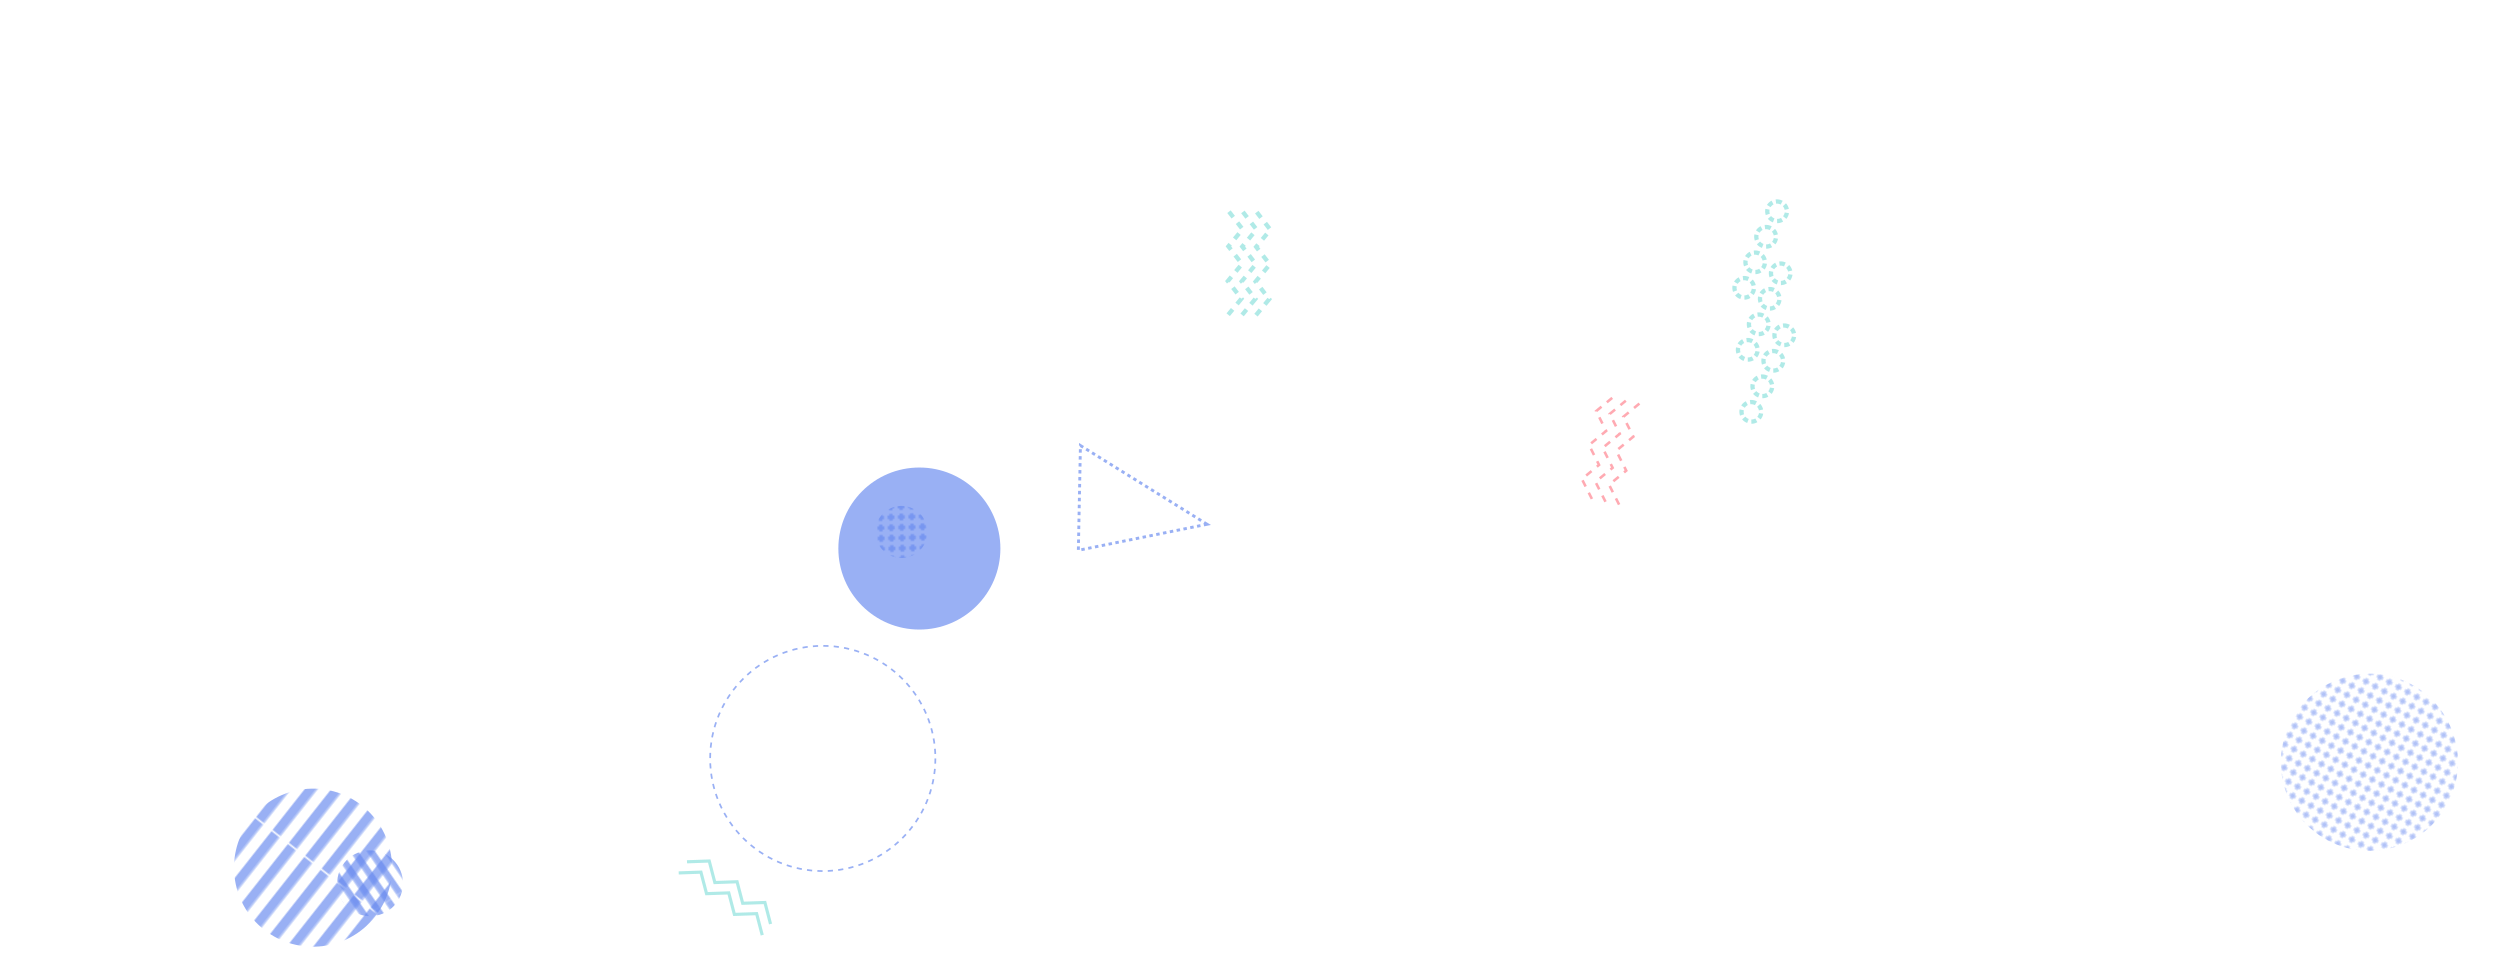 <svg xmlns="http://www.w3.org/2000/svg" version="1.1" xmlns:xlink="http://www.w3.org/1999/xlink" xmlns:svgjs="http://svgjs.com/svgjs" width="1440" height="560" preserveAspectRatio="none" viewBox="0 0 1440 560"><g mask="url(&quot;#SvgjsMask1125&quot;)" fill="none"><rect width="60" height="60" clip-path="url(&quot;#SvgjsClipPath1126&quot;)" x="489.23" y="276.4" fill="url(#SvgjsPattern1127)" transform="rotate(178.3, 519.23, 306.4)"></rect><rect width="182.08" height="182.08" clip-path="url(&quot;#SvgjsClipPath1128&quot;)" x="89.27" y="408.74" fill="url(#SvgjsPattern1129)" transform="rotate(308.24, 180.31, 499.78)"></rect><rect width="75.8" height="75.8" clip-path="url(&quot;#SvgjsClipPath1130&quot;)" x="175.26" y="470.87" fill="url(#SvgjsPattern1131)" transform="rotate(55.6, 213.16, 508.77)"></rect><rect width="204" height="204" clip-path="url(&quot;#SvgjsClipPath1132&quot;)" x="1262.78" y="337.06" fill="url(#SvgjsPattern1133)" transform="rotate(28.27, 1364.78, 439.06)"></rect><path d="M916.94 287.37L911.17 275.94 921.05 267.79 915.28 256.36 925.16 248.22 919.39 236.79 929.27 228.65M924.77 289.01L919 277.58 928.88 269.44 923.11 258.01 932.99 249.86 927.22 238.43 937.1 230.29M932.6 290.65L926.83 279.22 936.71 271.08 930.94 259.65 940.82 251.51 935.05 240.08 944.93 231.94" stroke="rgba(255, 77, 95, 0.48)" stroke-width="1.5" stroke-dasharray="4, 4"></path><path d="M1029.96 187.98a5.6 5.6 0 1 0-4.42 10.29 5.6 5.6 0 1 0 4.42-10.29zM1023.64 202.68a5.6 5.6 0 1 0-4.42 10.29 5.6 5.6 0 1 0 4.42-10.29zM1017.32 217.38a5.6 5.6 0 1 0-4.42 10.29 5.6 5.6 0 1 0 4.42-10.29zM1011 232.08a5.6 5.6 0 1 0-4.42 10.29 5.6 5.6 0 1 0 4.42-10.29zM1027.9 152.26a5.6 5.6 0 1 0-4.43 10.29 5.6 5.6 0 1 0 4.43-10.29zM1021.58 166.96a5.6 5.6 0 1 0-4.43 10.29 5.6 5.6 0 1 0 4.43-10.29zM1015.26 181.66a5.6 5.6 0 1 0-4.42 10.29 5.6 5.6 0 1 0 4.42-10.29zM1008.94 196.36a5.6 5.6 0 1 0-4.42 10.29 5.6 5.6 0 1 0 4.42-10.29zM1025.83 116.55a5.6 5.6 0 1 0-4.42 10.29 5.6 5.6 0 1 0 4.42-10.29zM1019.51 131.25a5.6 5.6 0 1 0-4.42 10.29 5.6 5.6 0 1 0 4.42-10.29zM1013.2 145.95a5.6 5.6 0 1 0-4.43 10.29 5.6 5.6 0 1 0 4.43-10.29zM1006.88 160.65a5.6 5.6 0 1 0-4.43 10.29 5.6 5.6 0 1 0 4.43-10.29z" stroke="rgba(0, 189, 179, 0.31)" stroke-width="2.47" stroke-dasharray="3, 2"></path><path d="M695.27 301.98 L622.33 256.63L621.128 316.977z" stroke="rgba(102, 136, 238, 0.667)" stroke-width="1.68" stroke-dasharray="2, 2"></path><path d="M395.71 496.39L408.51 495.95 411.75 508.34 424.55 507.89 427.79 520.28 440.59 519.84 443.83 532.23M390.93 502.8L403.73 502.36 406.97 514.75 419.77 514.31 423.01 526.7 435.81 526.26 439.05 538.64" stroke="rgba(0, 189, 179, 0.31)" stroke-width="1.82"></path><circle r="64.866" cx="473.91" cy="436.87" stroke="rgba(102, 136, 238, 0.667)" stroke-width="1" stroke-dasharray="3, 3"></circle><path d="M723.89 122.19L731.73 132.32 723.56 142.19 731.4 152.32 723.24 162.18 731.07 172.31 722.91 182.18M715.89 122.06L723.73 132.19 715.56 142.05 723.4 152.18 715.24 162.05 723.07 172.18 714.91 182.05M707.89 121.93L715.73 132.06 707.57 141.92 715.4 152.05 707.24 161.92 715.07 172.05 706.91 181.92" stroke="rgba(0, 189, 179, 0.31)" stroke-width="2.49" stroke-dasharray="4, 4"></path><path d="M1160.23 625.36 L1128.88 719.57L1098.603 626.513z" stroke="rgba(102, 136, 238, 0.667)" stroke-width="1.44" stroke-dasharray="2, 2"></path><circle r="46.667" cx="529.56" cy="315.96" fill="rgba(102, 136, 238, 0.667)"></circle></g><defs><mask id="SvgjsMask1125"><rect width="1440" height="560" fill="#ffffff"></rect></mask><pattern x="0" y="0" width="6" height="6" patternUnits="userSpaceOnUse" id="SvgjsPattern1127"><path d="M3 1L3 5M1 3L5 3" stroke="rgba(102, 136, 238, 0.667)" fill="none" stroke-width="1.79"></path></pattern><clipPath id="SvgjsClipPath1126"><circle r="15" cx="519.23" cy="306.4"></circle></clipPath><pattern x="0" y="0" width="182.08" height="11.38" patternUnits="userSpaceOnUse" id="SvgjsPattern1129"><rect width="182.08" height="5.69" x="0" y="0" fill="rgba(102, 136, 238, 0.667)"></rect><rect width="182.08" height="5.69" x="0" y="5.69" fill="rgba(0, 0, 0, 0)"></rect></pattern><clipPath id="SvgjsClipPath1128"><circle r="45.52" cx="180.31" cy="499.78"></circle></clipPath><pattern x="0" y="0" width="75.8" height="7.58" patternUnits="userSpaceOnUse" id="SvgjsPattern1131"><rect width="75.8" height="3.79" x="0" y="0" fill="rgba(102, 136, 238, 0.667)"></rect><rect width="75.8" height="3.79" x="0" y="3.79" fill="rgba(0, 0, 0, 0)"></rect></pattern><clipPath id="SvgjsClipPath1130"><circle r="18.95" cx="213.16" cy="508.77"></circle></clipPath><pattern x="0" y="0" width="6" height="6" patternUnits="userSpaceOnUse" id="SvgjsPattern1133"><path d="M3 1L3 5M1 3L5 3" stroke="rgba(102, 136, 238, 0.667)" fill="none" stroke-width="1.05"></path></pattern><clipPath id="SvgjsClipPath1132"><circle r="51" cx="1364.78" cy="439.06"></circle></clipPath></defs></svg>